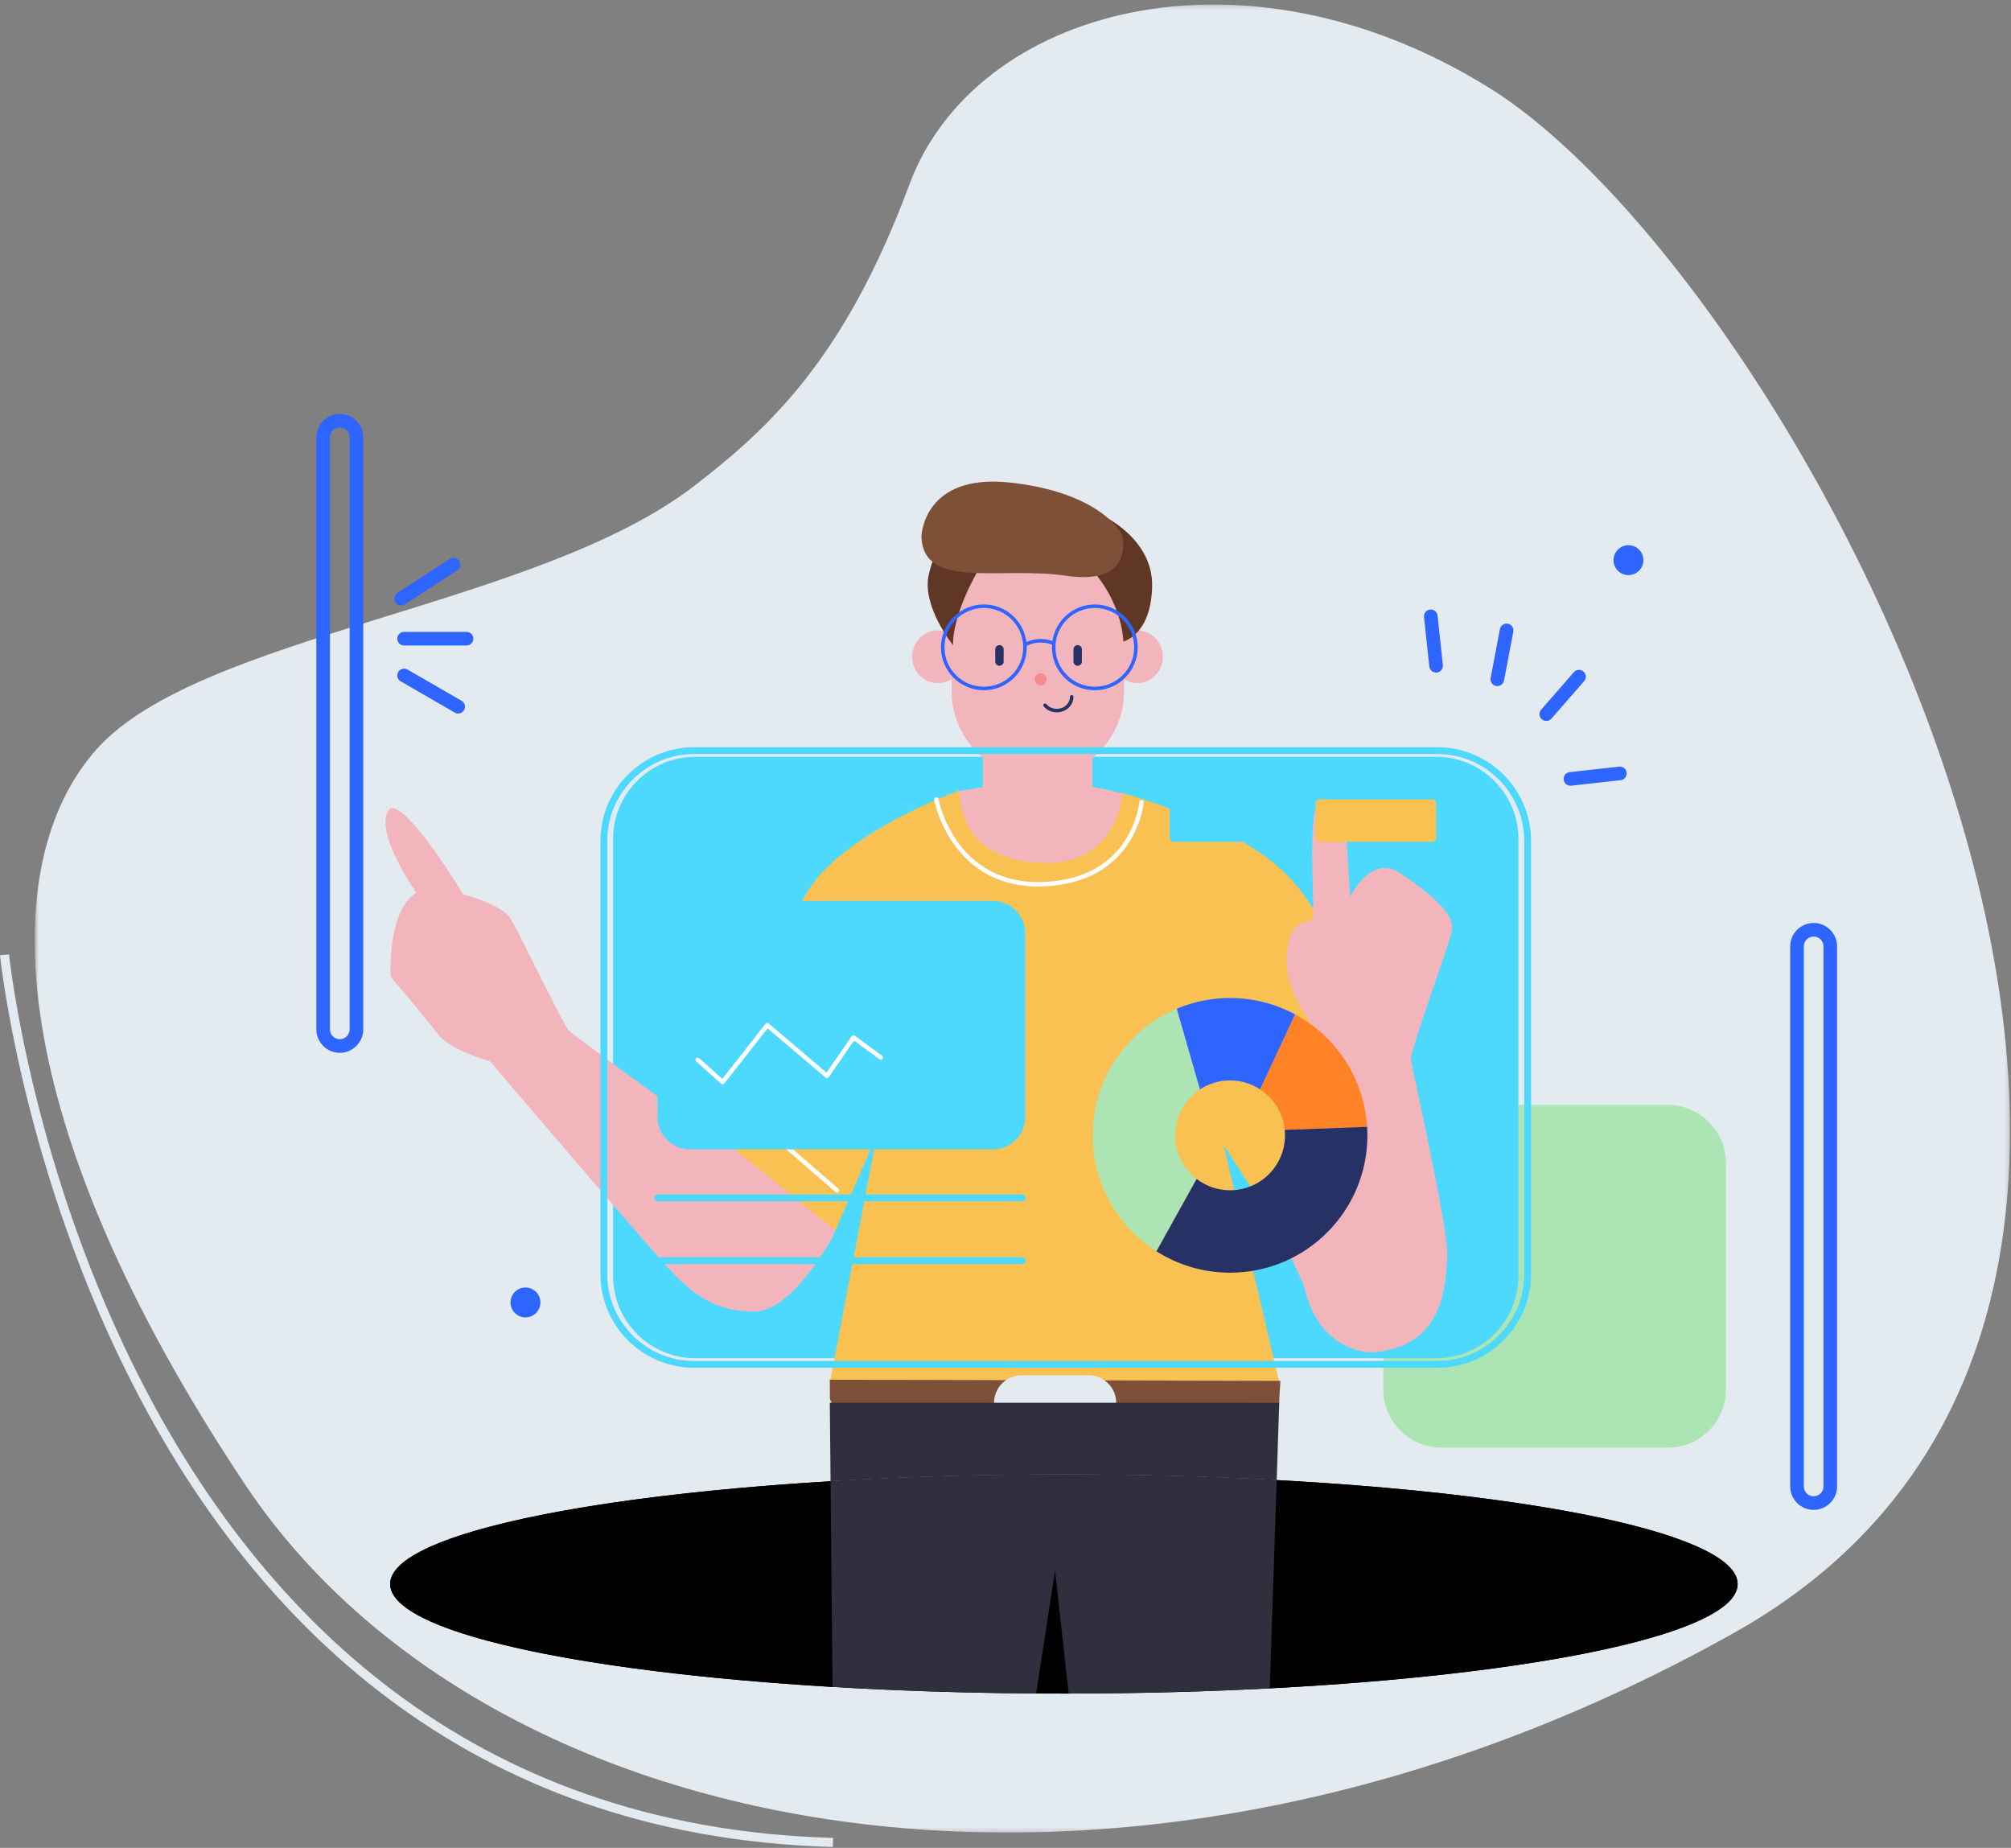 <?xml version="1.0" encoding="UTF-8"?>
<svg width="443px" height="407px" viewBox="0 0 443 407" version="1.1" xmlns="http://www.w3.org/2000/svg" xmlns:xlink="http://www.w3.org/1999/xlink">
    <rect x="0" y="0" width="443" height="407" fill="#808080" stroke="none"/>
    <title>A98AF0CF-0DB5-412C-8F80-3EA811DB0F41</title>
    <defs>
        <polygon id="path-1" points="0.637 0.194 435.779 0.194 435.779 402.817 0.637 402.817"></polygon>
    </defs>
    <g id="布局" stroke="none" stroke-width="1" fill="none" fill-rule="evenodd">
        <g id="画板" transform="translate(-615, -406)">
            <g id="新建内容" transform="translate(615, 406)">
                <g id="编组" transform="translate(7, 0.806)">
                    <mask id="mask-2" fill="white">
                        <use xlink:href="#path-1"></use>
                    </mask>
                    <g id="Clip-2"></g>
                    <path d="M145.995,106.167 C162.119,93.714 178.995,78.5 193.328,39.834 C207.662,1.167 266.491,-15.316 320.995,18.5 C389.495,61 508.995,283.755 374.995,358.834 C240.995,433.912 100.328,406.167 46.995,326.167 C-6.338,246.167 -8.338,189.5 14.328,164.167 C36.995,138.834 111.371,132.908 145.995,106.167" id="Fill-1" fill="#E3EAF0" mask="url(#mask-2)"></path>
                </g>
                <path d="M0.995,210.306 C0.995,210.306 20.495,401.306 183.495,405.806" id="Stroke-3" stroke="#E3EAF0" stroke-width="2"></path>
                <path d="M382.781,348.89 C382.781,362.213 316.332,373.015 234.364,373.015 C152.395,373.015 85.946,362.213 85.946,348.89 C85.946,335.566 152.395,324.765 234.364,324.765 C316.332,324.765 382.781,335.566 382.781,348.89" id="Fill-5" fill="#000000"></path>
                <path d="M317.481,318.836 L367.433,318.836 C374.449,318.836 380.188,313.096 380.188,306.08 L380.188,256.13 C380.188,249.114 374.449,243.374 367.433,243.374 L317.481,243.374 C310.466,243.374 304.726,249.114 304.726,256.13 L304.726,306.08 C304.726,313.096 310.466,318.836 317.481,318.836" id="Fill-7" fill="#ACE4B3"></path>
                <path d="M316.43,299.15 L153.114,299.15 C143.182,299.15 135.057,291.025 135.057,281.093 L135.057,184.744 C135.057,174.812 143.182,166.687 153.114,166.687 L316.43,166.687 C326.361,166.687 334.487,174.812 334.487,184.744 L334.487,281.093 C334.487,291.025 326.361,299.15 316.43,299.15" id="Fill-9" fill="#4DD9FE"></path>
                <polygon id="Fill-11" fill="#F2B5BC" points="280.782 269.314 288.188 285.095 294.22 262.533 287.657 258.658"></polygon>
                <path d="M183.439,272.377 C183.439,272.377 174.689,288.752 166.314,288.877 C157.939,289.002 152.814,285.127 148.439,280.627 C144.064,276.127 107.939,233.751 107.939,233.751 C107.939,233.751 99.201,231.376 96.445,227.751 C93.689,224.126 86.064,215.126 86.064,215.126 C86.064,215.126 85.189,200.751 91.689,196.626 C91.689,196.626 81.61,182.126 86.024,178.001 C90.064,177.126 102.064,197.001 102.064,197.001 C102.064,197.001 110.651,199.126 112.607,202.501 C114.564,205.876 124.189,225.876 125.314,227.001 C126.439,228.126 158.009,251.071 158.009,251.071 L158.548,249.001 L184.566,269.647 L183.439,272.377 Z" id="Fill-13" fill="#F2B5BC"></path>
                <polygon id="Fill-15" fill="#F2B5BC" points="247.459 174.762 230.573 171.071 210.459 174.345 210.459 188.948 234.626 194.938 248.239 186.861 249.449 178.542"></polygon>
                <path d="M239.387,143.22 C239.387,143.22 237.972,143.032 237.498,143.026 C237.024,143.02 235.605,143.171 235.605,143.171 C235.235,143.166 234.936,142.838 234.941,142.443 C234.946,142.047 235.252,141.512 237.517,141.541 C239.653,141.569 240.074,142.114 240.07,142.51 C240.064,142.906 239.757,143.225 239.387,143.22" id="Fill-17" fill="#263166"></path>
                <path d="M217.441,143.22 C217.441,143.22 218.856,143.032 219.33,143.026 C219.804,143.02 221.223,143.171 221.223,143.171 C221.593,143.166 221.892,142.838 221.887,142.443 C221.882,142.047 221.575,141.512 219.311,141.541 C217.175,141.569 216.754,142.114 216.758,142.51 C216.764,142.906 217.071,143.225 217.441,143.22" id="Fill-19" fill="#263166"></path>
                <path d="M256.155,144.655 C256.155,147.863 253.641,150.464 250.54,150.464 C247.44,150.464 244.926,147.863 244.926,144.655 C244.926,141.448 247.44,138.847 250.54,138.847 C253.641,138.847 256.155,141.448 256.155,144.655" id="Fill-21" fill="#F2B5BC"></path>
                <path d="M212.172,144.655 C212.172,147.863 209.658,150.464 206.558,150.464 C203.457,150.464 200.943,147.863 200.943,144.655 C200.943,141.448 203.457,138.847 206.558,138.847 C209.658,138.847 212.172,141.448 212.172,144.655" id="Fill-23" fill="#F2B5BC"></path>
                <path d="M228.634,171.249 L228.634,171.249 C218.182,171.249 209.63,162.696 209.63,152.244 L209.63,139.226 C209.63,128.773 218.182,120.222 228.634,120.222 C239.086,120.222 247.638,128.773 247.638,139.226 L247.638,152.244 C247.638,162.696 239.086,171.249 228.634,171.249" id="Fill-25" fill="#F2B5BC"></path>
                <path d="M209.94,142.09 C209.94,142.09 203.077,133.636 204.577,126.666 C206.077,119.696 208.982,119.115 208.982,119.115 L215.564,125.481 C215.564,125.481 209.843,134.975 209.94,142.09" id="Fill-27" fill="#603624"></path>
                <path d="M242.571,113.405 C242.571,113.405 254.042,118.438 253.8,129.183 C253.558,139.928 247.454,141.284 247.454,141.284 C247.454,141.284 247.454,131.279 237.655,122.548 C235.753,120.853 242.571,113.405 242.571,113.405" id="Fill-29" fill="#603624"></path>
                <path d="M220.168,146.639 L220.168,146.639 C219.658,146.639 219.242,146.223 219.242,145.714 L219.242,143.015 C219.242,142.506 219.658,142.09 220.168,142.09 L220.168,142.09 C220.677,142.09 221.093,142.506 221.093,143.015 L221.093,145.714 C221.093,146.223 220.677,146.639 220.168,146.639" id="Fill-31" fill="#263166"></path>
                <path d="M237.399,146.639 L237.398,146.639 C236.888,146.639 236.472,146.223 236.472,145.714 L236.472,143.015 C236.472,142.506 236.888,142.09 237.398,142.09 L237.399,142.09 C237.907,142.09 238.323,142.506 238.323,143.015 L238.323,145.714 C238.323,146.223 237.907,146.639 237.399,146.639" id="Fill-33" fill="#263166"></path>
                <path d="M236.085,153.476 C236.085,155.153 234.618,156.513 232.806,156.513 C231.751,156.513 230.812,156.051 230.213,155.334" id="Stroke-35" stroke="#263166" stroke-width="0.774" stroke-linecap="round"></path>
                <path d="M225.792,142.583 C225.792,147.587 221.736,151.643 216.732,151.643 C211.729,151.643 207.673,147.587 207.673,142.583 C207.673,137.579 211.729,133.523 216.732,133.523 C221.736,133.523 225.792,137.579 225.792,142.583 Z" id="Stroke-37" stroke="#2E64FF" stroke-width="0.774"></path>
                <path d="M232.116,142.583 C232.116,147.587 236.172,151.643 241.176,151.643 C246.179,151.643 250.235,147.587 250.235,142.583 C250.235,137.579 246.179,133.523 241.176,133.523 C236.172,133.523 232.116,137.579 232.116,142.583 Z" id="Stroke-39" stroke="#2E64FF" stroke-width="0.774"></path>
                <path d="M225.835,142.012 C226.766,141.465 227.967,141.135 229.279,141.135 C230.339,141.135 231.327,141.351 232.158,141.722" id="Stroke-41" stroke="#2E64FF" stroke-width="0.774"></path>
                <path d="M239.875,187.892 L217.269,187.892 C216.843,187.892 216.494,187.543 216.494,187.118 L216.494,165.276 C216.494,164.85 216.843,164.501 217.269,164.501 L239.875,164.501 C240.301,164.501 240.649,164.85 240.649,165.276 L240.649,187.118 C240.649,187.543 240.301,187.892 239.875,187.892" id="Fill-43" fill="#F2B5BC"></path>
                <path d="M211.246,174.163 C211.246,174.163 190.764,181.342 180.438,192.877 C170.113,204.412 158.188,250.252 158.188,250.252 L184.038,271.003 L193.188,249.877 L182.813,304.502 L281.813,304.502 L269.563,252.252 L280.782,269.623 L308.563,233.877 C308.563,233.877 293.499,205.76 287.256,197.184 C283.415,191.906 277.953,186.836 266.261,181.665 C253.677,176.099 247.304,174.727 247.304,174.727 C247.304,174.727 246.255,190.457 230.122,190.054 C213.989,189.65 211.811,180.213 211.246,174.163" id="Fill-45" fill="#F9C152"></path>
                <line x1="184.398" y1="262.202" x2="163.939" y2="244.502" id="Stroke-47" stroke="#FFFFFF" stroke-width="0.968" stroke-linecap="round" stroke-linejoin="round"></line>
                <line x1="280.51" y1="261.896" x2="297.813" y2="236.969" id="Stroke-49" stroke="#FFFFFF" stroke-width="0.968" stroke-linecap="round" stroke-linejoin="round"></line>
                <path d="M182.817,307.64 C182.817,307.64 182.375,310.863 189.529,311.192 C196.684,311.521 237.029,313.165 270.957,311.192 C277.034,310.797 281.8,310.158 281.8,308.973 C281.8,307.789 282.063,304.139 282.063,304.139 L182.799,303.89 L182.817,307.64 Z" id="Fill-51" fill="#7E5038"></path>
                <path d="M239.848,314.988 L225.015,314.988 C221.696,314.988 218.98,312.272 218.98,308.953 C218.98,305.634 221.696,302.919 225.015,302.919 L239.848,302.919 C243.167,302.919 245.883,305.634 245.883,308.953 C245.883,312.272 243.167,314.988 239.848,314.988" id="Fill-53" fill="#E3EAF0"></path>
                <path d="M202.98,118.148 C202.98,118.148 203.319,104.161 222.582,106.29 C241.845,108.419 247.072,116.987 247.266,118.148 C247.459,119.31 249.272,128.914 234.827,126.812 C220.168,124.679 203.367,130.006 202.98,118.148" id="Fill-55" fill="#7E5038"></path>
                <path d="M206.245,176.063 C206.245,176.063 209.875,195.574 229.953,194.742 C250.032,193.911 251.469,176.667 251.469,176.667" id="Stroke-57" stroke="#FFFFFF" stroke-width="0.968" stroke-linecap="round" stroke-linejoin="round"></path>
                <path d="M230.572,149.632 C230.572,150.361 229.981,150.953 229.251,150.953 C228.522,150.953 227.93,150.361 227.93,149.632 C227.93,148.903 228.522,148.311 229.251,148.311 C229.981,148.311 230.572,148.903 230.572,149.632" id="Fill-59" fill="#F58B8D"></path>
                <path d="M302.314,297.877 C302.314,297.877 285.939,298.502 286.314,273.252 C286.689,248.001 290.689,231.876 289.439,227.501 C288.189,223.126 283.323,218.876 283.443,211.376 C283.564,203.876 286.439,203.001 289.189,202.751 C289.689,196.001 287.564,175.874 291.564,176.064 C295.564,176.251 296.064,177.751 296.314,180.751 C296.564,183.751 297.439,197.501 297.439,197.501 C297.439,197.501 302.064,187.876 308.564,192.376 C315.064,196.876 320.689,201.251 319.814,205.126 C318.939,209.001 310.564,231.477 310.814,233.427 C311.064,235.376 319.314,271.502 318.814,277.002 C318.314,282.502 318.564,296.627 302.314,297.877" id="Fill-61" fill="#F2B5BC"></path>
                <path d="M313.022,200.168 L306.772,214.501 C306.772,214.501 308.23,217.649 311.939,217.722" id="Stroke-63"></path>
                <path d="M306.772,195.439 L299.376,210.877 C299.376,210.877 302.126,213.689 305.564,214.126" id="Stroke-65"></path>
                <path d="M287.751,210.314 C287.751,210.314 299.439,211.189 299.376,207.439 C299.314,203.689 295.814,203.252 290.689,203.439" id="Stroke-67"></path>
                <line x1="297.814" y1="198.439" x2="295.751" y2="202.751" id="Stroke-69"></line>
                <path d="M294.501,211.501 C294.501,211.501 300.429,212.431 300.746,216.314 C301.063,220.196 298.751,222.19 298.751,222.19" id="Stroke-71"></path>
                <path d="M316.679,300.502 L152.864,300.502 C141.95,300.502 133.021,291.572 133.021,280.659 L133.021,185.178 C133.021,174.264 141.95,165.335 152.864,165.335 L316.679,165.335 C327.592,165.335 336.521,174.264 336.521,185.178 L336.521,280.659 C336.521,291.572 327.592,300.502 316.679,300.502 Z" id="Stroke-73" stroke="#4DD9FE" stroke-width="1.5"></path>
                <path d="M171.076,185.416 L149.532,185.416 C146.96,185.416 144.855,183.311 144.855,180.738 C144.855,178.166 146.96,176.061 149.532,176.061 L171.076,176.061 C173.649,176.061 175.753,178.166 175.753,180.738 C175.753,183.311 173.649,185.416 171.076,185.416 Z" id="Stroke-75" stroke="#4DD9FE" stroke-width="1.5"></path>
                <path d="M283.323,185.416 L258.615,185.416 C258.106,185.416 257.689,184.999 257.689,184.488 L257.689,176.988 C257.689,176.478 258.106,176.061 258.615,176.061 L283.323,176.061 C283.833,176.061 284.25,176.478 284.25,176.988 L284.25,184.488 C284.25,184.999 283.833,185.416 283.323,185.416" id="Fill-77" fill="#4DD9FE"></path>
                <path d="M315.427,185.416 L290.719,185.416 C290.21,185.416 289.793,184.999 289.793,184.488 L289.793,176.988 C289.793,176.478 290.21,176.061 290.719,176.061 L315.427,176.061 C315.937,176.061 316.354,176.478 316.354,176.988 L316.354,184.488 C316.354,184.999 315.937,185.416 315.427,185.416" id="Fill-79" fill="#F9C152"></path>
                <path d="M218.748,253.16 L151.942,253.16 C148.044,253.16 144.855,249.971 144.855,246.073 L144.855,205.526 C144.855,201.629 148.044,198.439 151.942,198.439 L218.748,198.439 C222.646,198.439 225.835,201.629 225.835,205.526 L225.835,246.073 C225.835,249.971 222.646,253.16 218.748,253.16" id="Fill-81" fill="#4DD9FE"></path>
                <line x1="144.855" y1="263.836" x2="225.209" y2="263.836" id="Stroke-83" stroke="#4DD9FE" stroke-width="1.5" stroke-linecap="round" stroke-linejoin="round"></line>
                <line x1="144.855" y1="277.668" x2="225.209" y2="277.668" id="Stroke-85" stroke="#4DD9FE" stroke-width="1.5" stroke-linecap="round" stroke-linejoin="round"></line>
                <polyline id="Stroke-87" stroke="#FFFFFF" stroke-width="0.968" stroke-linecap="round" stroke-linejoin="round" points="153.689 233.426 159.189 238.335 169.022 225.799 182.169 236.969 188.022 228.501 194.022 232.918"></polyline>
                <line x1="316.355" y1="146.639" x2="315.189" y2="135.751" id="Stroke-89" stroke="#2E64FF" stroke-width="3" stroke-linecap="round"></line>
                <line x1="329.847" y1="149.605" x2="331.889" y2="138.847" id="Stroke-91" stroke="#2E64FF" stroke-width="3" stroke-linecap="round"></line>
                <line x1="340.632" y1="157.288" x2="347.837" y2="149.043" id="Stroke-93" stroke="#2E64FF" stroke-width="3" stroke-linecap="round"></line>
                <line x1="345.947" y1="171.555" x2="356.83" y2="170.347" id="Stroke-95" stroke="#2E64FF" stroke-width="3" stroke-linecap="round"></line>
                <path d="M362.022,123.376 C362.022,125.195 360.548,126.668 358.73,126.668 C356.913,126.668 355.439,125.195 355.439,123.376 C355.439,121.559 356.913,120.085 358.73,120.085 C360.548,120.085 362.022,121.559 362.022,123.376" id="Fill-97" fill="#2E64FF"></path>
                <path d="M119.042,286.872 C119.042,288.689 117.568,290.164 115.75,290.164 C113.933,290.164 112.459,288.689 112.459,286.872 C112.459,285.054 113.933,283.58 115.75,283.58 C117.568,283.58 119.042,285.054 119.042,286.872" id="Fill-99" fill="#2E64FF"></path>
                <path d="M74.855,230.387 L74.855,230.387 C72.838,230.387 71.188,228.737 71.188,226.72 L71.188,96.335 C71.188,94.319 72.838,92.668 74.855,92.668 C76.872,92.668 78.522,94.319 78.522,96.335 L78.522,226.72 C78.522,228.737 76.872,230.387 74.855,230.387 Z" id="Stroke-101" stroke="#2E64FF" stroke-width="3" stroke-linecap="round"></path>
                <path d="M399.522,331.053 L399.522,331.053 C397.505,331.053 395.855,329.404 395.855,327.387 L395.855,208.449 C395.855,206.433 397.505,204.783 399.522,204.783 C401.539,204.783 403.189,206.433 403.189,208.449 L403.189,327.387 C403.189,329.404 401.539,331.053 399.522,331.053 Z" id="Stroke-103" stroke="#2E64FF" stroke-width="3" stroke-linecap="round"></path>
                <line x1="89.022" y1="140.668" x2="102.772" y2="140.668" id="Stroke-105" stroke="#2E64FF" stroke-width="3" stroke-linecap="round"></line>
                <path d="M85.946,348.89 C85.946,359.303 126.535,368.175 183.399,371.555 L182.965,326.251 C126.329,329.65 85.946,338.503 85.946,348.89" id="Fill-107" fill="#000000"></path>
                <line x1="88.362" y1="131.843" x2="99.902" y2="124.366" id="Stroke-109" stroke="#2E64FF" stroke-width="3" stroke-linecap="round"></line>
                <path d="M382.781,348.89 C382.781,338.229 340.234,329.184 281.237,325.994 L279.72,371.866 C339.503,368.75 382.781,359.642 382.781,348.89" id="Fill-111" fill="#000000"></path>
                <line x1="89.022" y1="148.772" x2="100.928" y2="155.651" id="Stroke-113" stroke="#2E64FF" stroke-width="3" stroke-linecap="round"></line>
                <path d="M283.008,248.851 C287.043,248.729 295.177,248.418 301.155,248.185 C300.496,237.459 294.255,228.247 285.296,223.418 L277.582,239.934 C280.566,241.885 282.636,245.118 283.008,248.851" id="Fill-115" fill="#FF8227"></path>
                <path d="M258.869,250.065 C258.869,245.833 261.044,242.11 264.335,239.948 L259.232,222.177 C248.355,226.76 240.719,237.521 240.719,250.065 C240.719,260.804 246.321,270.23 254.756,275.598 L263.608,259.666 C260.727,257.454 258.869,253.977 258.869,250.065" id="Fill-117" fill="#ACE4B3"></path>
                <path d="M270.969,237.965 C273.41,237.965 275.681,238.691 277.582,239.934 L285.296,223.418 C281.031,221.12 276.153,219.815 270.969,219.815 C266.807,219.815 262.841,220.656 259.232,222.177 L264.335,239.947 C266.24,238.695 268.519,237.965 270.969,237.965" id="Fill-119" fill="#2E64FF"></path>
                <path d="M301.219,250.065 C301.219,249.433 301.193,248.807 301.155,248.185 C295.177,248.419 287.043,248.729 283.008,248.851 C283.048,249.251 283.069,249.655 283.069,250.065 C283.069,256.748 277.652,262.165 270.969,262.165 C268.198,262.165 265.647,261.232 263.608,259.666 L254.756,275.598 C259.443,278.581 265.002,280.315 270.969,280.315 C287.676,280.315 301.219,266.772 301.219,250.065" id="Fill-121" fill="#263166"></path>
                <path d="M281.237,325.994 L281.799,308.973 L182.799,308.953 L182.965,326.252 C198.981,325.291 216.294,324.765 234.363,324.765 C250.744,324.765 266.502,325.198 281.237,325.994" id="Fill-123" fill="#2F2F3D"></path>
                <path d="M228.245,372.993 C230.275,373.007 232.313,373.015 234.364,373.015 C234.716,373.015 235.066,373.014 235.417,373.014 L232.412,345.968 L228.245,372.993 Z" id="Fill-125" fill="#000000"></path>
                <path d="M234.364,324.765 C216.294,324.765 198.981,325.29 182.966,326.251 L183.399,371.555 C197.473,372.391 212.546,372.889 228.245,372.993 L232.413,345.967 L235.418,373.013 C250.861,372.995 265.741,372.594 279.72,371.866 L281.238,325.994 C266.503,325.198 250.745,324.765 234.364,324.765" id="Fill-127" fill="#2F2F3D"></path>
            </g>
        </g>
    </g>
</svg>